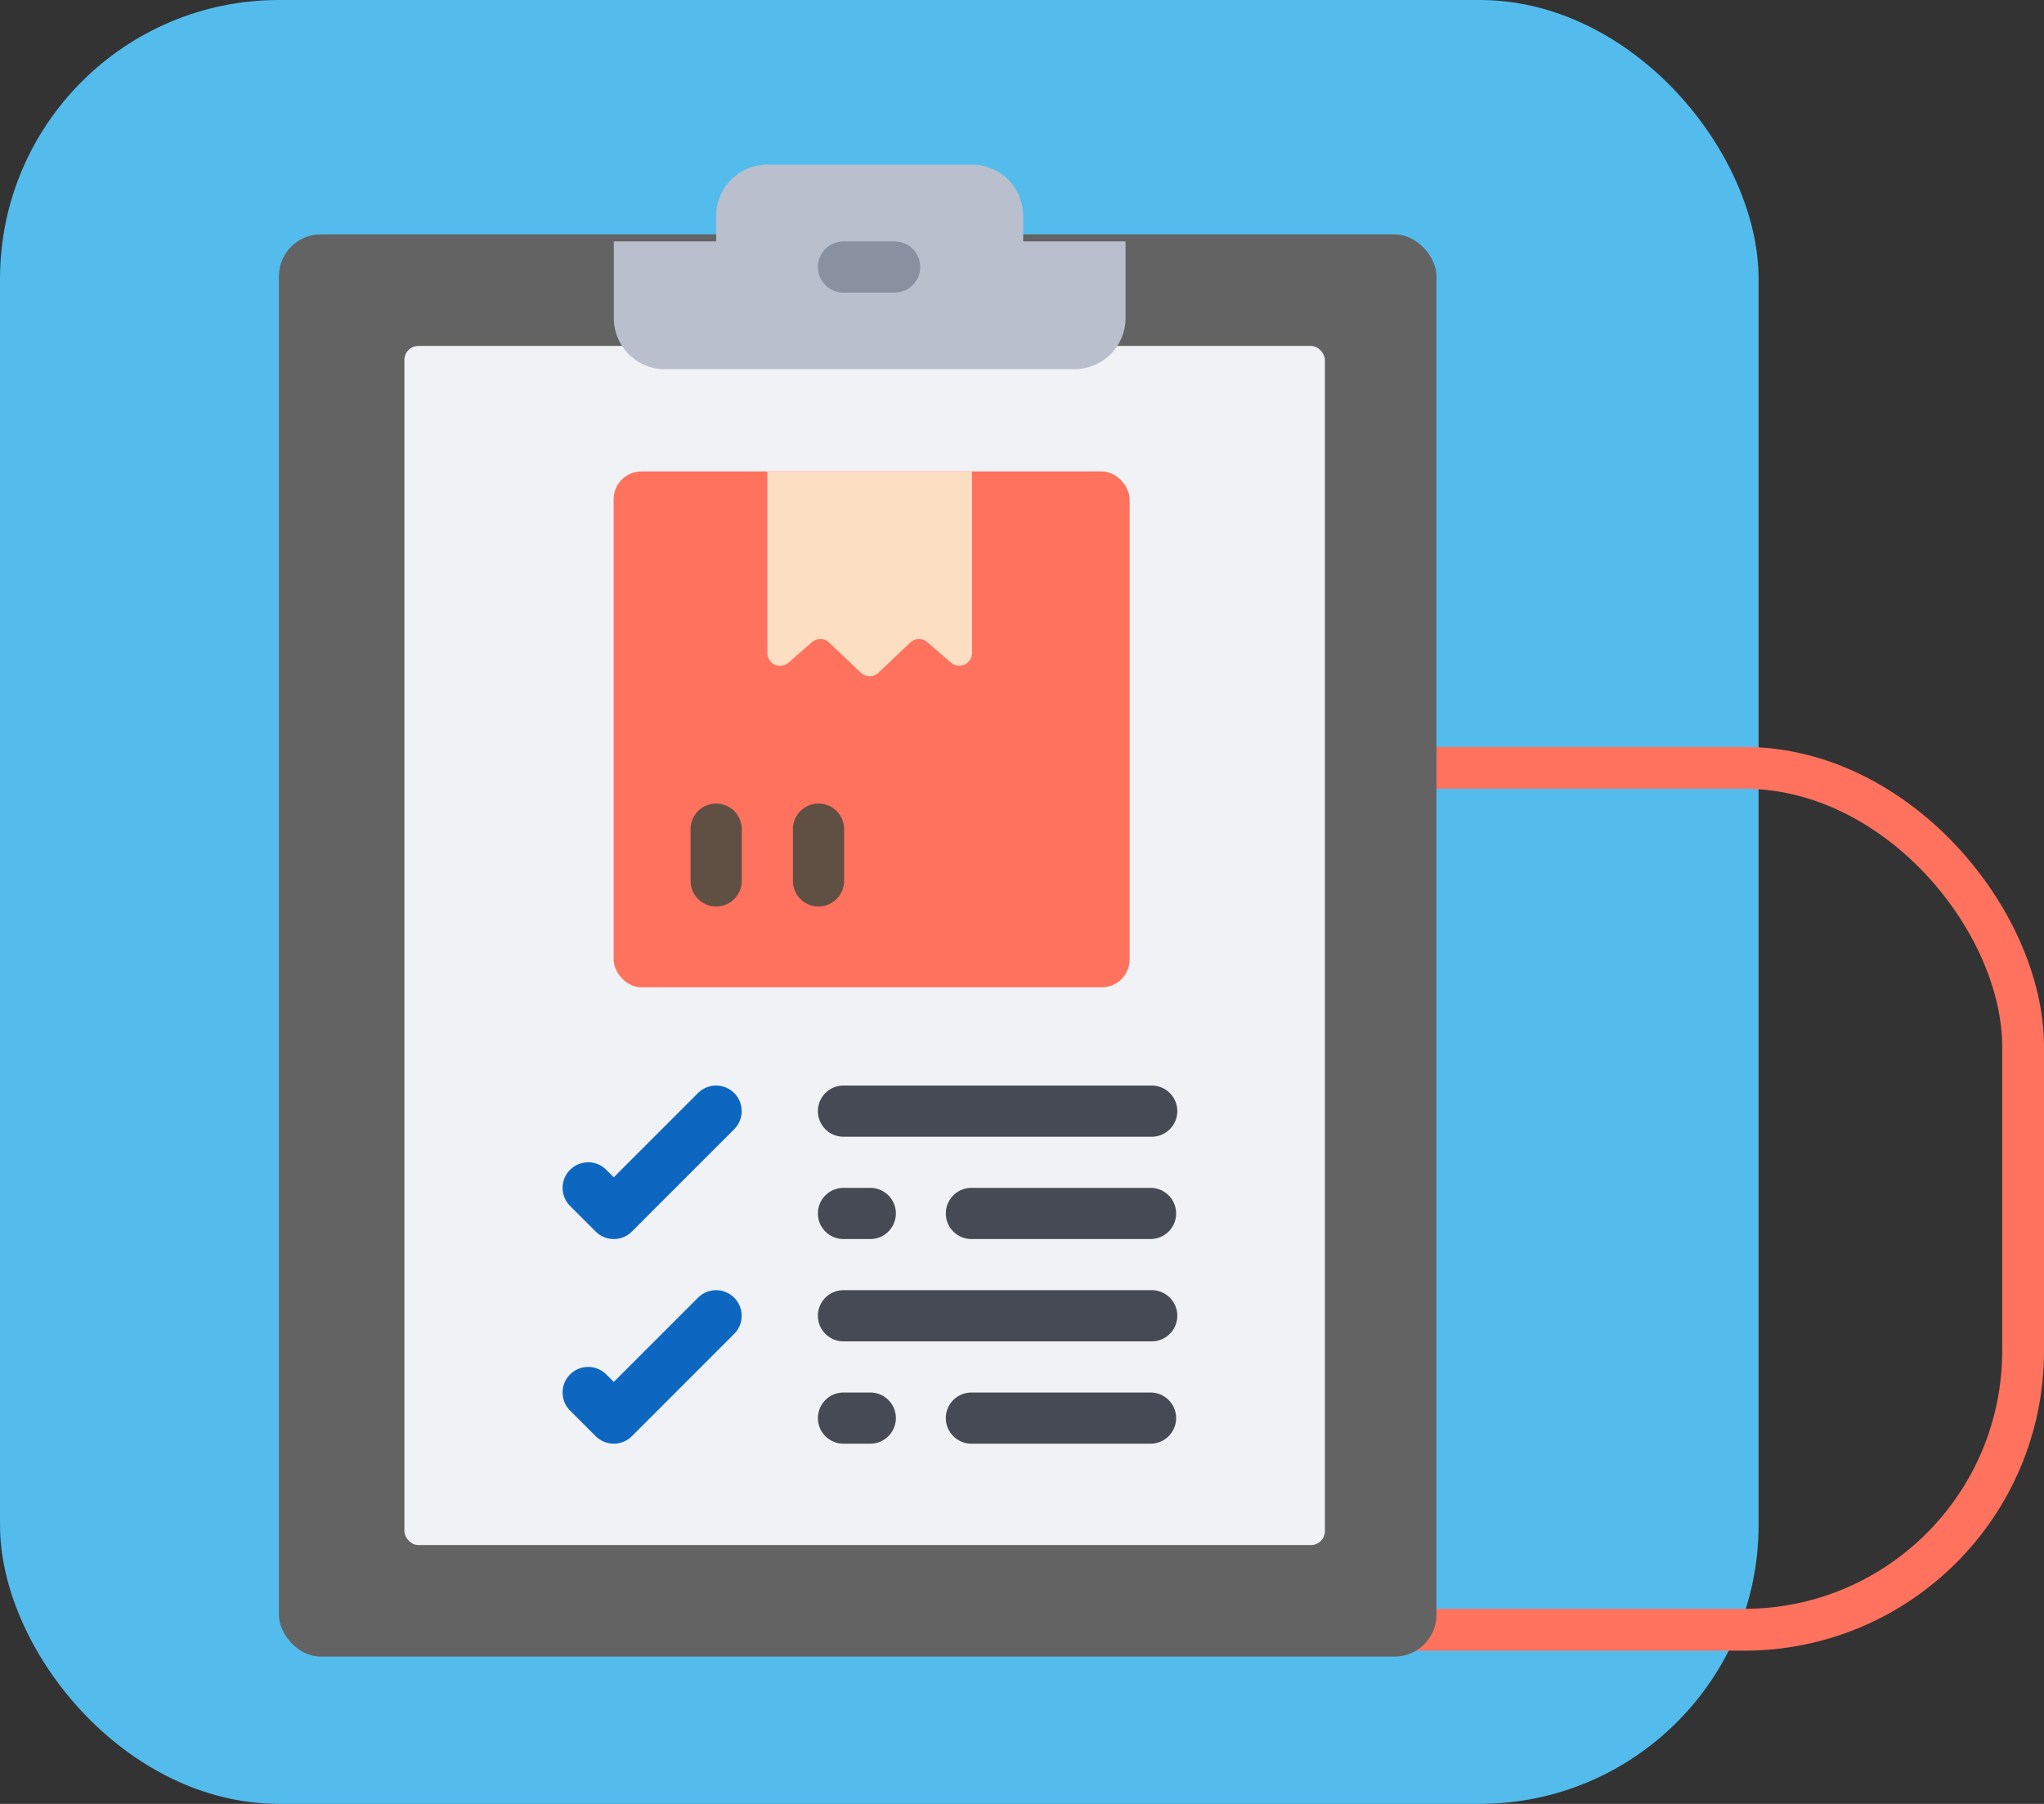 <svg xmlns="http://www.w3.org/2000/svg" width="146.559" height="129.373" viewBox="0 0 146.559 129.373">
  <rect x="0" y="0" width="146.559" height="129.373" fill="#333333" stroke="none"/>
  <g id="Grupo_1100649" data-name="Grupo 1100649" transform="translate(-455.751 -8395.189)">
    <g id="Grupo_1100246" data-name="Grupo 1100246" transform="translate(410.811 8380.211)">
      <rect id="Rectángulo_401023" data-name="Rectángulo 401023" width="126.094" height="129.373" rx="20" transform="translate(44.941 14.978)" fill="#53bced"/>
      <rect id="Rectángulo_401024" data-name="Rectángulo 401024" width="123.264" height="61.816" rx="20" transform="translate(66.736 70.047)" fill="none" stroke="#ff725d" stroke-miterlimit="10" stroke-width="3"/>
    </g>
    <g id="Grupo_1100342" data-name="Grupo 1100342" transform="translate(469.748 8406)">
      <rect id="Rectángulo_401686" data-name="Rectángulo 401686" width="83" height="102" rx="3" transform="translate(6 6)" fill="#636363"/>
      <rect id="Rectángulo_401687" data-name="Rectángulo 401687" width="66" height="86" rx="1" transform="translate(15 14)" fill="#f0f2f5"/>
      <path id="Trazado_874852" data-name="Trazado 874852" d="M49.353,6.5V4.669A3.669,3.669,0,0,0,45.684,1H31.007a3.669,3.669,0,0,0-3.669,3.669V6.5H20v5.5a3.669,3.669,0,0,0,3.669,3.669H53.022a3.669,3.669,0,0,0,3.669-3.669V6.5Z" transform="translate(10.015 0)" fill="#b9bfcc"/>
      <rect id="Rectángulo_401688" data-name="Rectángulo 401688" width="37" height="37" rx="2" transform="translate(30 23)" fill="#ff725d"/>
      <path id="Trazado_874853" data-name="Trazado 874853" d="M40.677,13V26a.917.917,0,0,1-1.519.692l-1.679-1.458a.917.917,0,0,0-1.235.026l-2.275,2.161a.917.917,0,0,1-1.262,0l-2.275-2.161a.917.917,0,0,0-1.235-.026L27.519,26.7A.917.917,0,0,1,26,26V13Z" transform="translate(15.022 10.015)" fill="#fcdec3"/>
      <path id="Trazado_874854" data-name="Trazado 874854" d="M33.5,7.669H29.835a1.835,1.835,0,1,1,0-3.669H33.5a1.835,1.835,0,0,1,0,3.669Z" transform="translate(16.691 2.504)" fill="#8991a0"/>
      <path id="Trazado_874855" data-name="Trazado 874855" d="M24.835,33.338A1.835,1.835,0,0,1,23,31.5V27.835a1.835,1.835,0,1,1,3.669,0V31.5A1.835,1.835,0,0,1,24.835,33.338Z" transform="translate(12.519 20.864)" fill="#604f43"/>
      <path id="Trazado_874856" data-name="Trazado 874856" d="M28.835,33.338A1.835,1.835,0,0,1,27,31.5V27.835a1.835,1.835,0,1,1,3.669,0V31.5A1.835,1.835,0,0,1,28.835,33.338Z" transform="translate(15.857 20.864)" fill="#604f43"/>
      <path id="Trazado_874857" data-name="Trazado 874857" d="M21.669,48.007a1.834,1.834,0,0,1-1.3-.537l-1.835-1.835a1.834,1.834,0,1,1,2.594-2.594l.537.538,6.041-6.041A1.834,1.834,0,1,1,30.3,40.132L22.966,47.47a1.835,1.835,0,0,1-1.3.538Z" transform="translate(8.346 30.045)" fill="#0d66bf"/>
      <g id="Grupo_1100341" data-name="Grupo 1100341" transform="translate(44.691 67.045)">
        <path id="Trazado_874858" data-name="Trazado 874858" d="M51.849,40.669H29.835a1.835,1.835,0,1,1,0-3.669H51.849a1.835,1.835,0,1,1,0,3.669Z" transform="translate(-28 -37)" fill="#454a54"/>
        <path id="Trazado_874859" data-name="Trazado 874859" d="M47.677,44.669H34.835a1.835,1.835,0,1,1,0-3.669H47.677a1.835,1.835,0,0,1,0,3.669Z" transform="translate(-23.827 -33.662)" fill="#454a54"/>
        <path id="Trazado_874860" data-name="Trazado 874860" d="M31.669,44.669H29.835a1.835,1.835,0,1,1,0-3.669h1.835a1.835,1.835,0,1,1,0,3.669Z" transform="translate(-28 -33.662)" fill="#454a54"/>
      </g>
      <path id="Trazado_874861" data-name="Trazado 874861" d="M21.669,56.007a1.834,1.834,0,0,1-1.3-.537l-1.835-1.835a1.834,1.834,0,1,1,2.594-2.594l.537.538,6.041-6.041A1.834,1.834,0,1,1,30.3,48.132L22.966,55.47a1.835,1.835,0,0,1-1.3.538Z" transform="translate(8.346 36.721)" fill="#0d66bf"/>
      <path id="Trazado_874862" data-name="Trazado 874862" d="M51.849,48.669H29.835a1.835,1.835,0,1,1,0-3.669H51.849a1.835,1.835,0,1,1,0,3.669Z" transform="translate(16.691 36.721)" fill="#454a54"/>
      <path id="Trazado_874863" data-name="Trazado 874863" d="M47.677,52.669H34.835a1.835,1.835,0,1,1,0-3.669H47.677a1.835,1.835,0,0,1,0,3.669Z" transform="translate(20.864 40.06)" fill="#454a54"/>
      <path id="Trazado_874864" data-name="Trazado 874864" d="M31.669,52.669H29.835a1.835,1.835,0,1,1,0-3.669h1.835a1.835,1.835,0,1,1,0,3.669Z" transform="translate(16.691 40.06)" fill="#454a54"/>
    </g>
  </g>
</svg>
